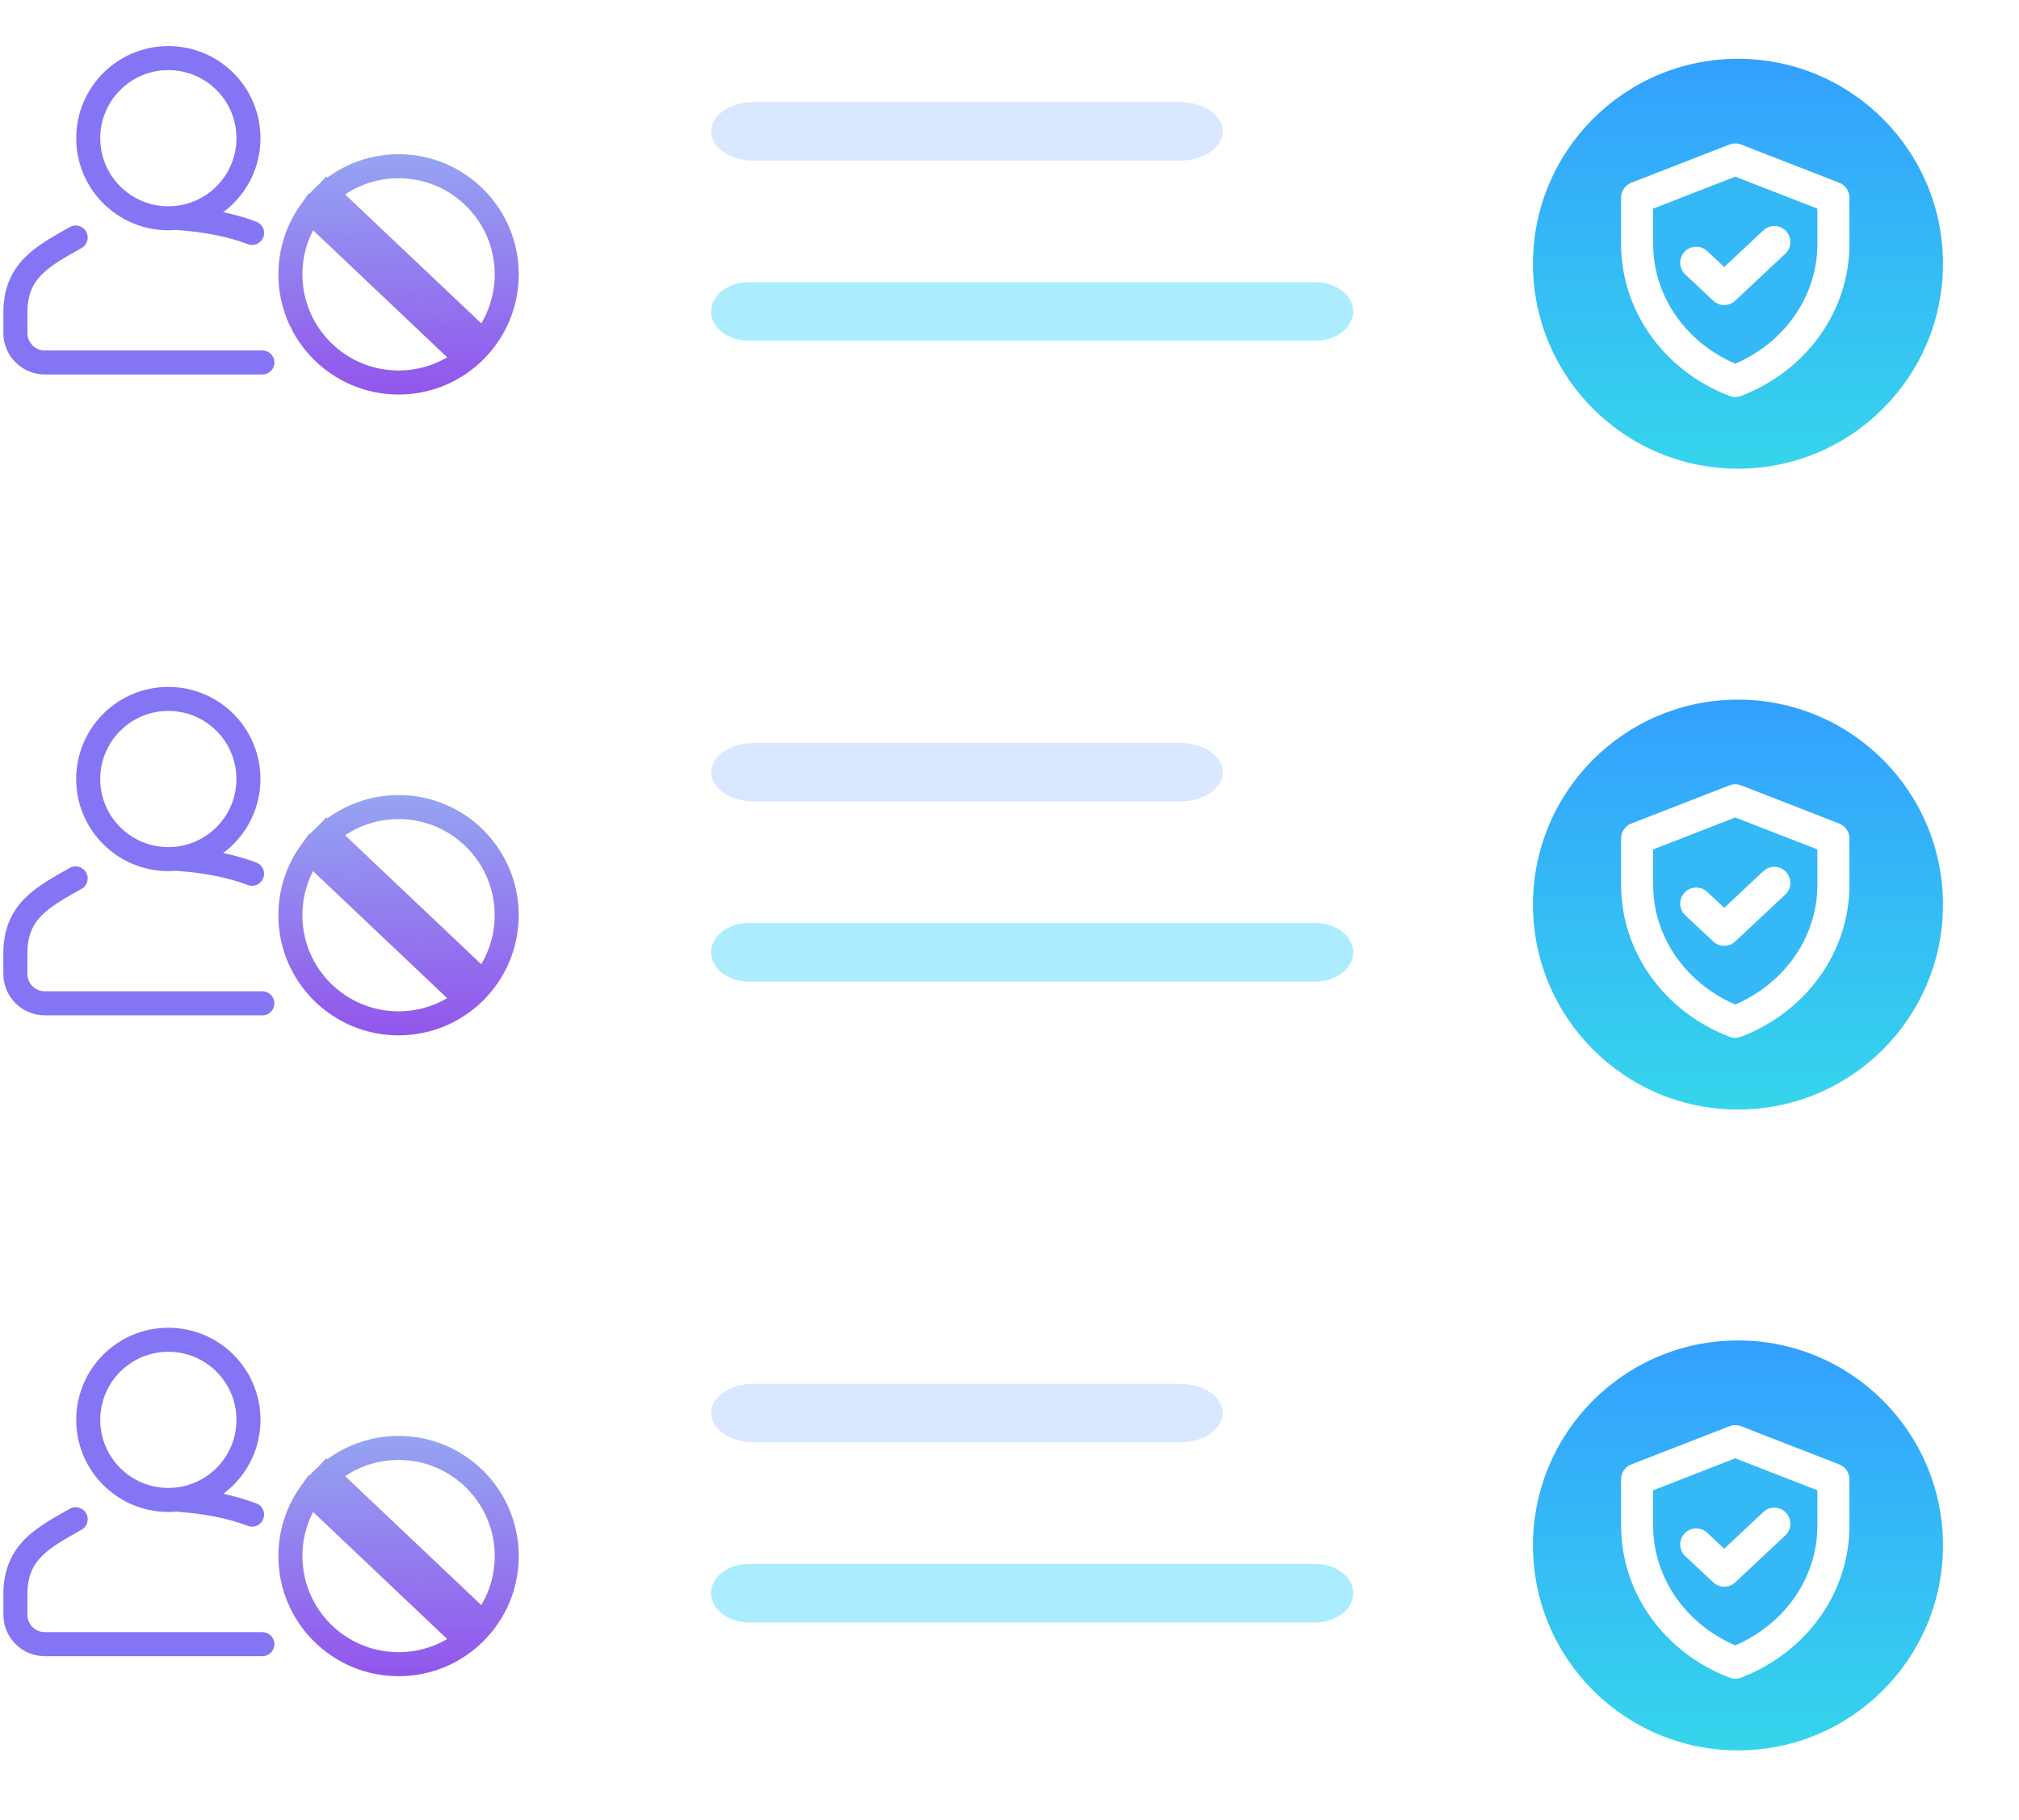 <svg width="112" height="101" viewBox="0 0 112 101" fill="none" xmlns="http://www.w3.org/2000/svg">
<circle cx="4.444" cy="4.444" r="4.444" transform="matrix(-1 0 0 1 13.783 3.223)" stroke="#8475F5" stroke-width="1.333"/>
<path d="M10.017 12.111C11.555 12.225 12.881 12.507 13.983 12.923M4.198 13.18C2.404 14.199 0.854 14.974 0.854 17.339V18.48C0.854 19.381 1.585 20.111 2.485 20.111H14.555" stroke="#8475F5" stroke-width="1.333" stroke-linecap="round"/>
<path d="M17.231 11.729L25.651 19.706L26.569 18.738L18.124 10.738L17.411 11.491C18.511 10.108 20.207 9.222 22.11 9.222C25.424 9.222 28.11 11.909 28.11 15.222C28.11 18.536 25.424 21.222 22.11 21.222C18.796 21.222 16.11 18.536 16.11 15.222C16.11 13.919 16.526 12.713 17.231 11.729Z" stroke="url(#paint0_linear_25_299)" stroke-width="1.333"/>
<circle cx="4.444" cy="4.444" r="4.444" transform="matrix(-1 0 0 1 13.781 38.778)" stroke="#8475F5" stroke-width="1.333"/>
<path d="M10.015 47.667C11.553 47.781 12.879 48.063 13.982 48.479M4.196 48.736C2.402 49.755 0.852 50.529 0.852 52.894V54.036C0.852 54.937 1.583 55.667 2.483 55.667H14.553" stroke="#8475F5" stroke-width="1.333" stroke-linecap="round"/>
<path d="M17.229 47.285L25.65 55.262L26.567 54.294L18.122 46.294L17.409 47.046C18.509 45.664 20.205 44.778 22.108 44.778C25.422 44.778 28.108 47.464 28.108 50.778C28.108 54.092 25.422 56.778 22.108 56.778C18.794 56.778 16.108 54.092 16.108 50.778C16.108 49.475 16.523 48.269 17.229 47.285Z" stroke="url(#paint1_linear_25_299)" stroke-width="1.333"/>
<circle cx="4.444" cy="4.444" r="4.444" transform="matrix(-1 0 0 1 13.783 74.334)" stroke="#8475F5" stroke-width="1.333"/>
<path d="M10.017 83.223C11.555 83.336 12.881 83.618 13.983 84.035M4.198 84.291C2.404 85.311 0.854 86.085 0.854 88.45V89.592C0.854 90.492 1.585 91.223 2.485 91.223H14.555" stroke="#8475F5" stroke-width="1.333" stroke-linecap="round"/>
<path d="M17.231 82.841L25.651 90.819L26.569 89.851L18.124 81.851L17.411 82.603C18.51 81.221 20.207 80.335 22.11 80.335C25.424 80.335 28.11 83.021 28.11 86.335C28.11 89.648 25.424 92.335 22.11 92.335C18.796 92.335 16.11 89.648 16.11 86.335C16.11 85.031 16.525 83.825 17.231 82.841Z" stroke="url(#paint2_linear_25_299)" stroke-width="1.333"/>
<g filter="url(#filter0_d_25_299)">
<path d="M95.598 23.568C101.878 23.568 106.97 18.477 106.97 12.197C106.97 5.916 101.878 0.825 95.598 0.825C89.318 0.825 84.227 5.916 84.227 12.197C84.227 18.477 89.318 23.568 95.598 23.568Z" fill="url(#paint3_linear_25_299)"/>
<path d="M95.448 6.41L90.004 8.53V11.106C90.004 14.44 92.156 17.442 95.448 18.702C98.741 17.442 100.893 14.44 100.893 11.106V8.53L95.448 6.41Z" fill="#35B9F6" stroke="white" stroke-width="1.778" stroke-miterlimit="10" stroke-linecap="round" stroke-linejoin="round"/>
<path d="M93.283 12.142L94.836 13.598L97.616 10.991" fill="#35B9F6"/>
<path d="M93.283 12.142L94.836 13.598L97.616 10.991" stroke="white" stroke-width="1.778" stroke-miterlimit="10" stroke-linecap="round" stroke-linejoin="round"/>
</g>
<g filter="url(#filter1_d_25_299)">
<path d="M95.598 59.124C101.878 59.124 106.97 54.033 106.97 47.752C106.97 41.472 101.878 36.381 95.598 36.381C89.318 36.381 84.227 41.472 84.227 47.752C84.227 54.033 89.318 59.124 95.598 59.124Z" fill="url(#paint4_linear_25_299)"/>
<path d="M95.448 41.965L90.004 44.084V46.66C90.004 49.995 92.156 52.997 95.448 54.257C98.741 52.997 100.893 49.995 100.893 46.66V44.084L95.448 41.965Z" fill="#35B9F6" stroke="white" stroke-width="1.778" stroke-miterlimit="10" stroke-linecap="round" stroke-linejoin="round"/>
<path d="M93.283 47.697L94.836 49.152L97.616 46.545" fill="#35B9F6"/>
<path d="M93.283 47.697L94.836 49.152L97.616 46.545" stroke="white" stroke-width="1.778" stroke-miterlimit="10" stroke-linecap="round" stroke-linejoin="round"/>
</g>
<g filter="url(#filter2_d_25_299)">
<path d="M95.598 94.68C101.878 94.68 106.97 89.588 106.97 83.308C106.97 77.028 101.878 71.936 95.598 71.936C89.318 71.936 84.227 77.028 84.227 83.308C84.227 89.588 89.318 94.68 95.598 94.68Z" fill="url(#paint5_linear_25_299)"/>
<path d="M95.448 77.522L90.004 79.641V82.217C90.004 85.551 92.156 88.554 95.448 89.814C98.741 88.554 100.893 85.551 100.893 82.217V79.641L95.448 77.522Z" fill="#35B9F6" stroke="white" stroke-width="1.778" stroke-miterlimit="10" stroke-linecap="round" stroke-linejoin="round"/>
<path d="M93.283 83.254L94.836 84.709L97.616 82.102" fill="#35B9F6"/>
<path d="M93.283 83.254L94.836 84.709L97.616 82.102" stroke="white" stroke-width="1.778" stroke-miterlimit="10" stroke-linecap="round" stroke-linejoin="round"/>
</g>
<path d="M65.463 8.913H41.811C41.183 8.913 40.582 8.742 40.138 8.437C39.694 8.133 39.445 7.719 39.445 7.289C39.445 6.858 39.694 6.445 40.138 6.14C40.582 5.835 41.183 5.664 41.811 5.664H65.463C66.091 5.664 66.692 5.835 67.136 6.14C67.58 6.445 67.829 6.858 67.829 7.289C67.829 7.719 67.58 8.133 67.136 8.437C66.692 8.742 66.091 8.913 65.463 8.913Z" fill="#D9E8FF"/>
<path d="M72.969 18.904H41.541C40.985 18.904 40.452 18.733 40.059 18.429C39.666 18.124 39.445 17.711 39.445 17.28C39.445 16.849 39.666 16.436 40.059 16.131C40.452 15.827 40.985 15.655 41.541 15.655H72.969C73.525 15.655 74.058 15.827 74.451 16.131C74.844 16.436 75.065 16.849 75.065 17.28C75.065 17.711 74.844 18.124 74.451 18.429C74.058 18.733 73.525 18.904 72.969 18.904Z" fill="#ABEDFF"/>
<path d="M65.463 44.469H41.811C41.183 44.469 40.582 44.298 40.138 43.993C39.694 43.688 39.445 43.275 39.445 42.844C39.445 42.413 39.694 42 40.138 41.696C40.582 41.391 41.183 41.22 41.811 41.22H65.463C66.091 41.22 66.692 41.391 67.136 41.696C67.58 42 67.829 42.413 67.829 42.844C67.829 43.275 67.58 43.688 67.136 43.993C66.692 44.298 66.091 44.469 65.463 44.469Z" fill="#D9E8FF"/>
<path d="M72.969 54.46H41.541C40.985 54.46 40.452 54.289 40.059 53.984C39.666 53.679 39.445 53.266 39.445 52.835C39.445 52.405 39.666 51.991 40.059 51.687C40.452 51.382 40.985 51.211 41.541 51.211H72.969C73.525 51.211 74.058 51.382 74.451 51.687C74.844 51.991 75.065 52.405 75.065 52.835C75.065 53.266 74.844 53.679 74.451 53.984C74.058 54.289 73.525 54.46 72.969 54.46Z" fill="#ABEDFF"/>
<path d="M65.463 80.024H41.811C41.183 80.024 40.582 79.853 40.138 79.549C39.694 79.244 39.445 78.831 39.445 78.4C39.445 77.969 39.694 77.556 40.138 77.251C40.582 76.946 41.183 76.775 41.811 76.775H65.463C66.091 76.775 66.692 76.946 67.136 77.251C67.58 77.556 67.829 77.969 67.829 78.4C67.829 78.831 67.58 79.244 67.136 79.549C66.692 79.853 66.091 80.024 65.463 80.024Z" fill="#D9E8FF"/>
<path d="M72.969 90.016H41.541C40.985 90.016 40.452 89.844 40.059 89.54C39.666 89.235 39.445 88.822 39.445 88.391C39.445 87.96 39.666 87.547 40.059 87.242C40.452 86.938 40.985 86.766 41.541 86.766H72.969C73.525 86.766 74.058 86.938 74.451 87.242C74.844 87.547 75.065 87.96 75.065 88.391C75.065 88.822 74.844 89.235 74.451 89.54C74.058 89.844 73.525 90.016 72.969 90.016Z" fill="#ABEDFF"/>
<defs>
<filter id="filter0_d_25_299" x="81.79" y="0.013" width="29.241" height="29.241" filterUnits="userSpaceOnUse" color-interpolation-filters="sRGB">
<feFlood flood-opacity="0" result="BackgroundImageFix"/>
<feColorMatrix in="SourceAlpha" type="matrix" values="0 0 0 0 0 0 0 0 0 0 0 0 0 0 0 0 0 0 127 0" result="hardAlpha"/>
<feOffset dx="0.812" dy="2.437"/>
<feGaussianBlur stdDeviation="1.625"/>
<feComposite in2="hardAlpha" operator="out"/>
<feColorMatrix type="matrix" values="0 0 0 0 0.192 0 0 0 0 0.173 0 0 0 0 0.275 0 0 0 0.18 0"/>
<feBlend mode="normal" in2="BackgroundImageFix" result="effect1_dropShadow_25_299"/>
<feBlend mode="normal" in="SourceGraphic" in2="effect1_dropShadow_25_299" result="shape"/>
</filter>
<filter id="filter1_d_25_299" x="81.79" y="35.569" width="29.241" height="29.241" filterUnits="userSpaceOnUse" color-interpolation-filters="sRGB">
<feFlood flood-opacity="0" result="BackgroundImageFix"/>
<feColorMatrix in="SourceAlpha" type="matrix" values="0 0 0 0 0 0 0 0 0 0 0 0 0 0 0 0 0 0 127 0" result="hardAlpha"/>
<feOffset dx="0.812" dy="2.437"/>
<feGaussianBlur stdDeviation="1.625"/>
<feComposite in2="hardAlpha" operator="out"/>
<feColorMatrix type="matrix" values="0 0 0 0 0.192 0 0 0 0 0.173 0 0 0 0 0.275 0 0 0 0.18 0"/>
<feBlend mode="normal" in2="BackgroundImageFix" result="effect1_dropShadow_25_299"/>
<feBlend mode="normal" in="SourceGraphic" in2="effect1_dropShadow_25_299" result="shape"/>
</filter>
<filter id="filter2_d_25_299" x="81.79" y="71.124" width="29.241" height="29.241" filterUnits="userSpaceOnUse" color-interpolation-filters="sRGB">
<feFlood flood-opacity="0" result="BackgroundImageFix"/>
<feColorMatrix in="SourceAlpha" type="matrix" values="0 0 0 0 0 0 0 0 0 0 0 0 0 0 0 0 0 0 127 0" result="hardAlpha"/>
<feOffset dx="0.812" dy="2.437"/>
<feGaussianBlur stdDeviation="1.625"/>
<feComposite in2="hardAlpha" operator="out"/>
<feColorMatrix type="matrix" values="0 0 0 0 0.192 0 0 0 0 0.173 0 0 0 0 0.275 0 0 0 0.18 0"/>
<feBlend mode="normal" in2="BackgroundImageFix" result="effect1_dropShadow_25_299"/>
<feBlend mode="normal" in="SourceGraphic" in2="effect1_dropShadow_25_299" result="shape"/>
</filter>
<linearGradient id="paint0_linear_25_299" x1="22.11" y1="8.556" x2="22.11" y2="22.778" gradientUnits="userSpaceOnUse">
<stop stop-color="#95A4F2"/>
<stop offset="1" stop-color="#9150EB"/>
</linearGradient>
<linearGradient id="paint1_linear_25_299" x1="22.108" y1="44.111" x2="22.108" y2="58.334" gradientUnits="userSpaceOnUse">
<stop stop-color="#95A4F2"/>
<stop offset="1" stop-color="#9150EB"/>
</linearGradient>
<linearGradient id="paint2_linear_25_299" x1="22.11" y1="79.668" x2="22.11" y2="93.89" gradientUnits="userSpaceOnUse">
<stop stop-color="#95A4F2"/>
<stop offset="1" stop-color="#9150EB"/>
</linearGradient>
<linearGradient id="paint3_linear_25_299" x1="95.598" y1="0.825" x2="95.598" y2="23.568" gradientUnits="userSpaceOnUse">
<stop stop-color="#33A0FF"/>
<stop offset="1" stop-color="#36D5EB"/>
</linearGradient>
<linearGradient id="paint4_linear_25_299" x1="95.598" y1="36.381" x2="95.598" y2="59.124" gradientUnits="userSpaceOnUse">
<stop stop-color="#33A0FF"/>
<stop offset="1" stop-color="#36D5EB"/>
</linearGradient>
<linearGradient id="paint5_linear_25_299" x1="95.598" y1="71.936" x2="95.598" y2="94.68" gradientUnits="userSpaceOnUse">
<stop stop-color="#33A0FF"/>
<stop offset="1" stop-color="#36D5EB"/>
</linearGradient>
</defs>
</svg>
